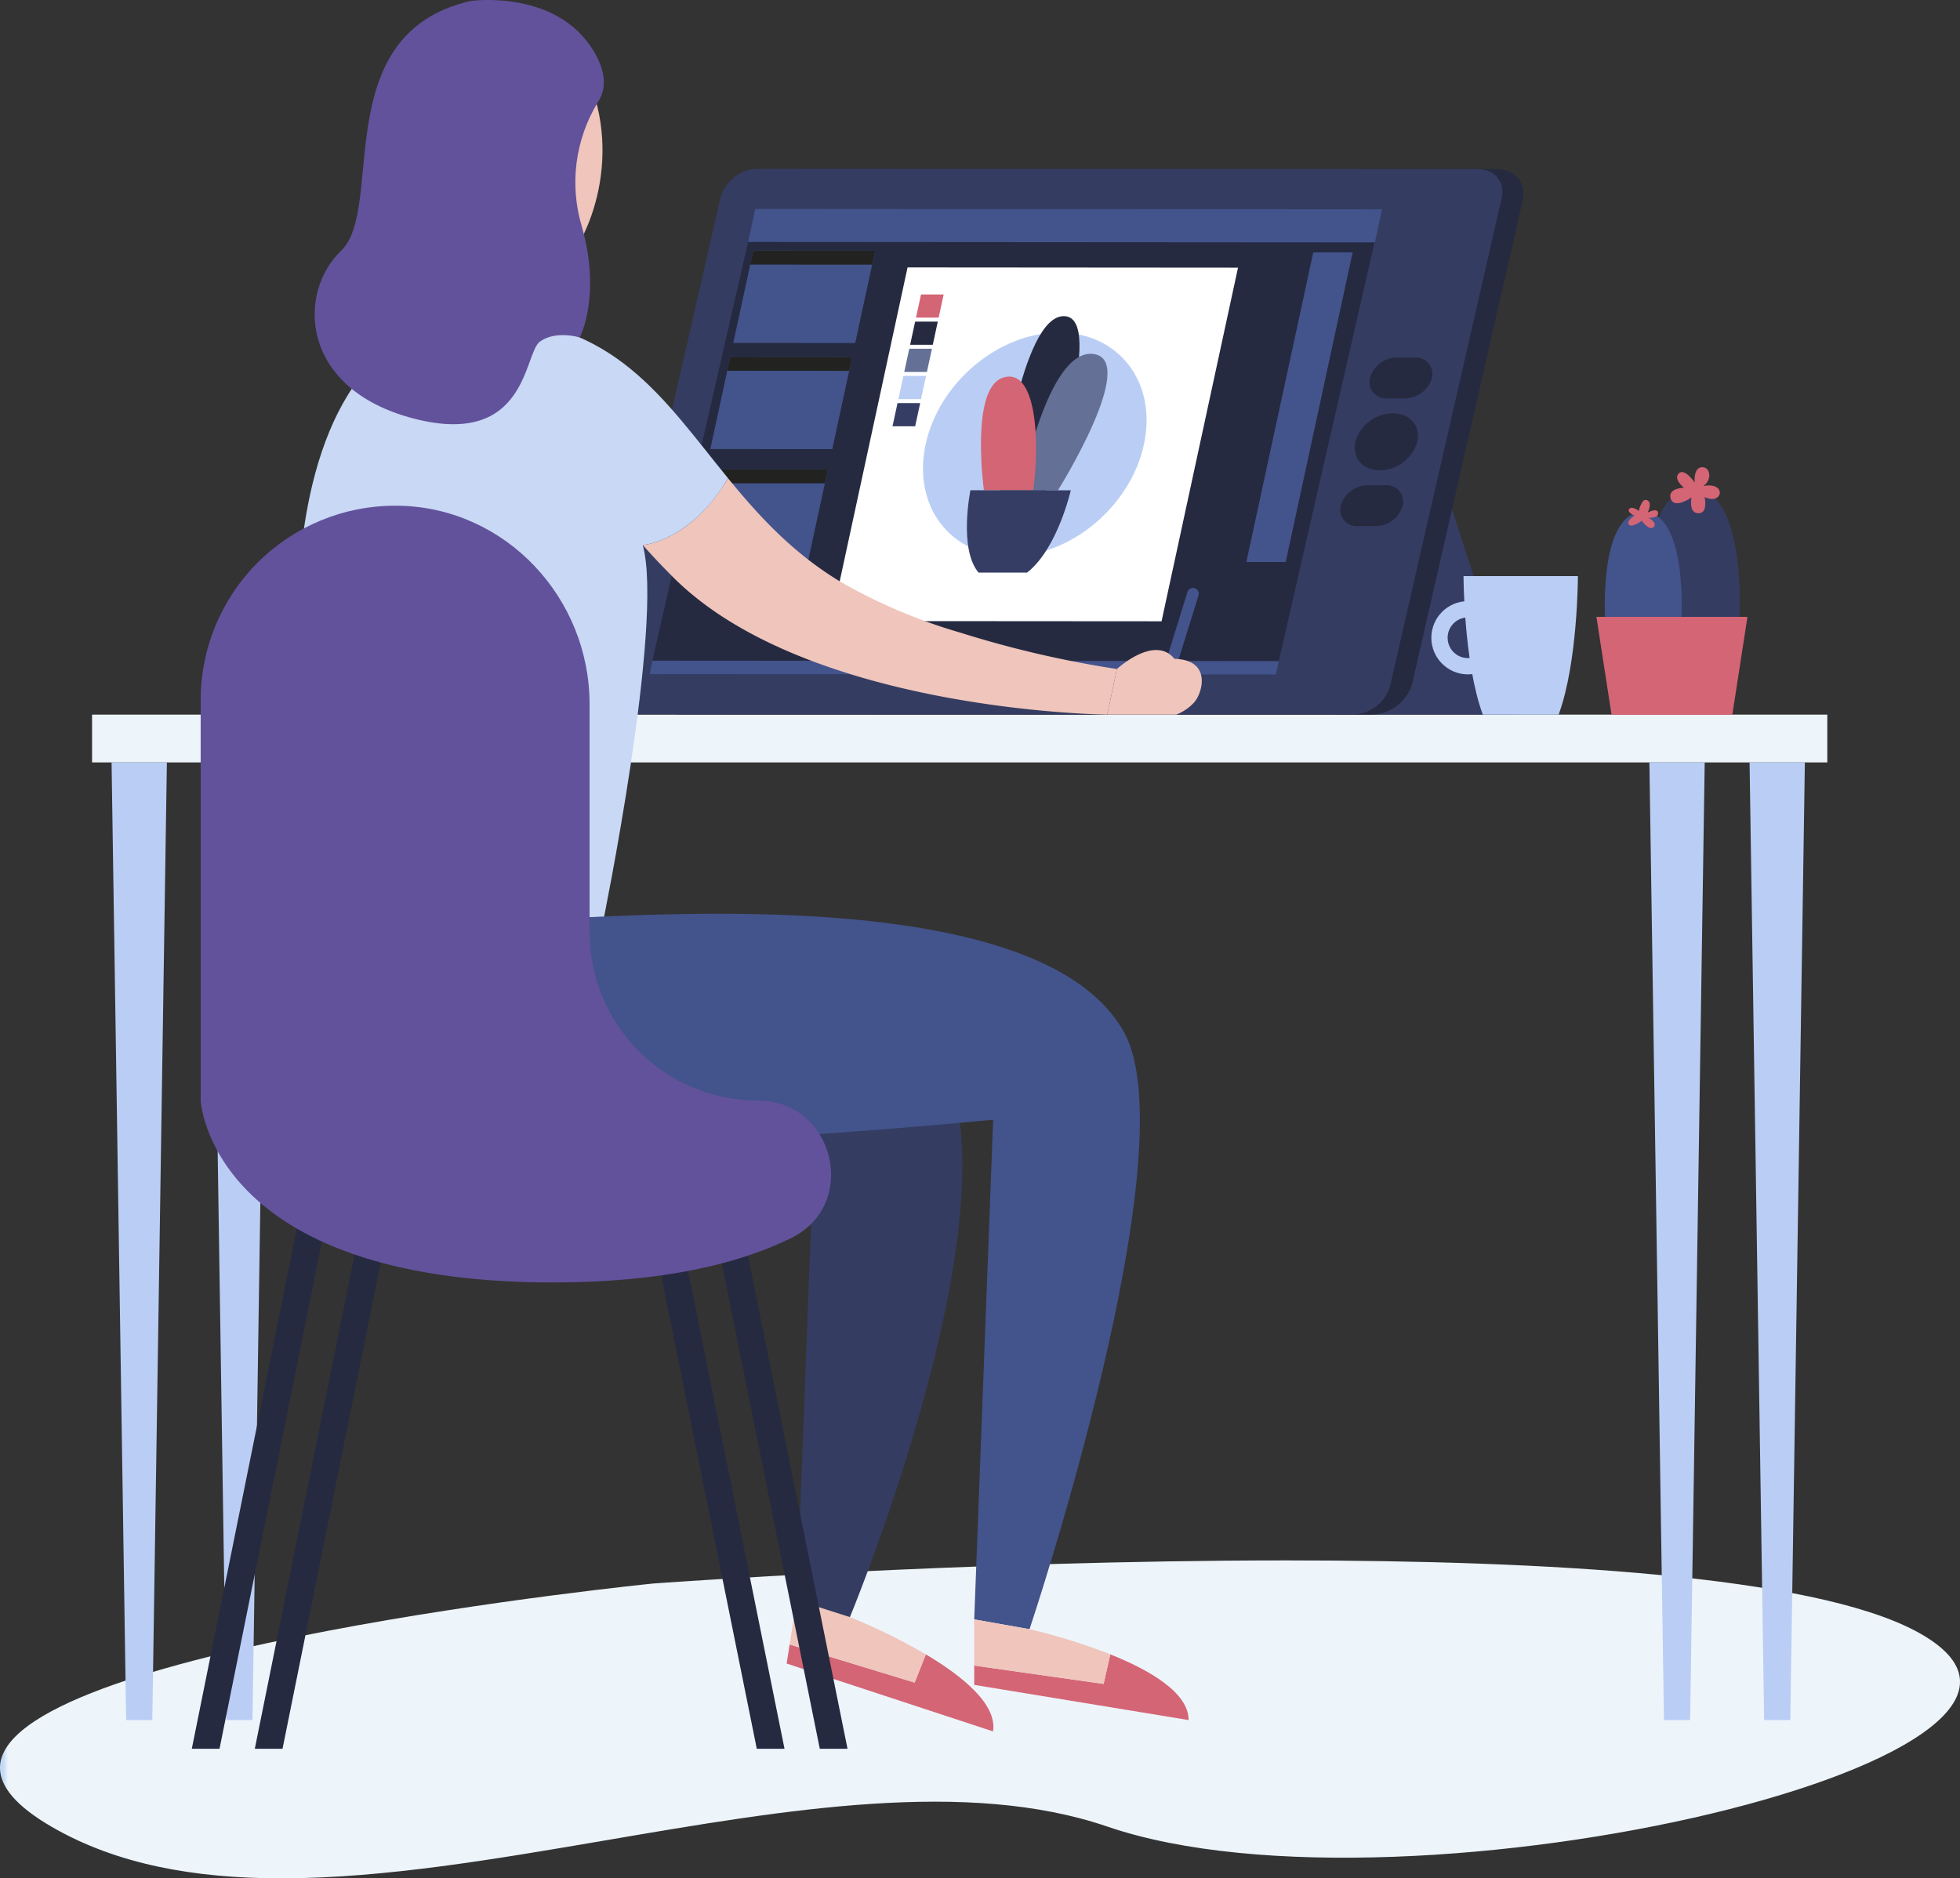 <svg xmlns="http://www.w3.org/2000/svg" xmlns:xlink="http://www.w3.org/1999/xlink" width="295" height="282.781" viewBox="0 0 295 282.781">
  <rect x="0" y="0" width="295" height="282.781" fill="#333333" stroke="none"/>
  <defs>
    <clipPath id="clip-path">
      <path id="Trazado_874497" data-name="Trazado 874497" d="M98.283,346.56S.16,356.389,0,374.263v.087c.025,2.764,2.392,5.718,7.822,8.858,9.842,5.691,21.566,7.716,34.334,7.735h.388c15.305-.025,32.091-2.9,48.9-5.771,27.028-4.621,54.122-9.24,75.246-2.016,45.346,15.508,156.723-10.955,121.557-29.486-15.752-8.3-55.5-10.591-94.6-10.591-48.182,0-95.364,3.48-95.364,3.48" transform="translate(0 -343.08)" fill="none"/>
    </clipPath>
    <linearGradient id="linear-gradient" y1="0.863" x2="0.002" y2="0.863" gradientUnits="objectBoundingBox">
      <stop offset="0" stop-color="#c4dbf6"/>
      <stop offset="1" stop-color="#edf5fb"/>
    </linearGradient>
    <clipPath id="clip-path-2">
      <rect id="Rectángulo_402045" data-name="Rectángulo 402045" width="295" height="282.781" fill="none"/>
    </clipPath>
    <clipPath id="clip-path-3">
      <path id="Trazado_874513" data-name="Trazado 874513" d="M218.825,83.006c-4.842,1.769-2.761,16.9-2.761,16.9l7.432,0c1.026-7.919.306-17.112-3.609-17.111a3.1,3.1,0,0,0-1.063.2" transform="translate(-215.619 -82.803)" fill="none"/>
    </clipPath>
    <linearGradient id="linear-gradient-2" x1="-13.852" y1="13.212" x2="-13.787" y2="13.212" gradientUnits="objectBoundingBox">
      <stop offset="0" stop-color="#df7d7f"/>
      <stop offset="1" stop-color="#d46575"/>
    </linearGradient>
    <clipPath id="clip-path-5">
      <path id="Trazado_874515" data-name="Trazado 874515" d="M201.346,68.225l3.409,0,.755-3.492-3.409,0Z" transform="translate(-201.346 -64.733)" fill="none"/>
    </clipPath>
    <linearGradient id="linear-gradient-3" x1="-33.111" y1="68.244" x2="-32.946" y2="68.244" xlink:href="#linear-gradient-2"/>
    <clipPath id="clip-path-7">
      <path id="Trazado_874520" data-name="Trazado 874520" d="M161.183,69l18.354.013,3-13.89-18.354-.013Z" transform="translate(-161.183 -55.109)" fill="none"/>
    </clipPath>
    <linearGradient id="linear-gradient-4" x1="-5.168" y1="17.625" x2="-5.136" y2="17.625" gradientUnits="objectBoundingBox">
      <stop offset="0" stop-color="#343c62"/>
      <stop offset="1" stop-color="#43538b"/>
    </linearGradient>
    <clipPath id="clip-path-9">
      <path id="Trazado_874522" data-name="Trazado 874522" d="M156.138,92.337l18.355.013,3-13.891-18.354-.012Z" transform="translate(-156.138 -78.447)" fill="none"/>
    </clipPath>
    <linearGradient id="linear-gradient-5" x1="-5.006" y1="16.476" x2="-4.974" y2="16.476" xlink:href="#linear-gradient-4"/>
    <clipPath id="clip-path-11">
      <path id="Trazado_874524" data-name="Trazado 874524" d="M150.791,117.078l18.354.012,3-13.89-18.354-.012Z" transform="translate(-150.791 -103.188)" fill="none"/>
    </clipPath>
    <linearGradient id="linear-gradient-6" x1="-4.835" y1="15.258" x2="-4.803" y2="15.258" xlink:href="#linear-gradient-4"/>
    <clipPath id="clip-path-13">
      <path id="Trazado_874526" data-name="Trazado 874526" d="M273.957,102.1l5.928,0,10.074-46.608-5.928,0Z" transform="translate(-273.957 -55.489)" fill="none"/>
    </clipPath>
    <linearGradient id="linear-gradient-7" x1="-11.723" y1="5.251" x2="-11.68" y2="5.251" xlink:href="#linear-gradient-4"/>
    <clipPath id="clip-path-14">
      <path id="Trazado_874527" data-name="Trazado 874527" d="M164.436,50.911l94.348.064,1.077-4.983-94.348-.064Z" transform="translate(-164.436 -45.928)" fill="none"/>
    </clipPath>
    <linearGradient id="linear-gradient-8" x1="-1.18" y1="49.797" x2="-1.173" y2="49.797" xlink:href="#linear-gradient-4"/>
    <clipPath id="clip-path-15">
      <path id="Trazado_874528" data-name="Trazado 874528" d="M142.765,147.277l94.286.064.438-2.024-94.286-.064Z" transform="translate(-142.765 -145.254)" fill="none"/>
    </clipPath>
    <linearGradient id="linear-gradient-9" x1="-1.032" y1="87.809" x2="-1.025" y2="87.809" xlink:href="#linear-gradient-4"/>
    <clipPath id="clip-path-16">
      <path id="Trazado_874529" data-name="Trazado 874529" d="M172.915,364.434l31.066,10.214c.638-4.082-4.631-8.337-10.118-11.6l-1.684,4.249-18.814-5.741Z" transform="translate(-172.915 -361.56)" fill="none"/>
    </clipPath>
    <linearGradient id="linear-gradient-10" x1="-3.735" y1="2.69" x2="-3.713" y2="2.69" xlink:href="#linear-gradient-2"/>
    <clipPath id="clip-path-18">
      <path id="Trazado_874533" data-name="Trazado 874533" d="M89.328,70.305h0c-16.761,2.262-22.836,21.559-23.765,39.72A139.071,139.071,0,0,0,73.456,162.2l37.855-.9s9.3-45.356,6.054-57.13c0,0,7.186-.5,12.836-10.06-9.762-11.949-17.144-23.974-36.729-23.974q-1.985,0-4.145.169" transform="translate(-65.412 -70.136)" fill="none"/>
    </clipPath>
    <linearGradient id="linear-gradient-11" x1="-0.658" y1="2.55" x2="-0.648" y2="2.55" gradientUnits="objectBoundingBox">
      <stop offset="0" stop-color="#7b91cf"/>
      <stop offset="1" stop-color="#c9d8f5"/>
    </linearGradient>
    <clipPath id="clip-path-19">
      <path id="Trazado_874534" data-name="Trazado 874534" d="M108.871,201.428l-36.269,0c-1.9,0-7.1,9.5-7.592,21.429-.881,21.194,28.233,15.352,40.086,13.8,13.749-1.8,25.666-1.039,64.87-4.743l-2.846,75.222,8.325,1.474s24.1-71.948,14.243-89.843C181.364,203.66,151.969,200.9,128.5,200.9c-7.42,0-14.249.276-19.631.523" transform="translate(-64.989 -200.905)" fill="none"/>
    </clipPath>
    <linearGradient id="linear-gradient-12" x1="-0.322" y1="1.348" x2="-0.317" y2="1.348" xlink:href="#linear-gradient-4"/>
    <clipPath id="clip-path-21">
      <path id="Trazado_874536" data-name="Trazado 874536" d="M95.123,0A20.182,20.182,0,0,0,92.59.154c-21.57,5-12.776,31.2-19.441,37.585s-6.2,20.829,10.924,25.273,16.57-9.813,18.977-11.572,6.012-.635,6.012-.635,3.285-6.239.326-16.659a23.144,23.144,0,0,1,2.428-18.8c1.213-1.883,1.348-4.447-.8-7.884C106.974,1.019,99.5.024,95.423,0Z" transform="translate(-69.161 -0.001)" fill="#62529b"/>
    </clipPath>
    <clipPath id="clip-path-22">
      <path id="Trazado_874537" data-name="Trazado 874537" d="M259.1,129.863l-4.124,13.28a.872.872,0,0,0,1.665.517l4.125-13.28a.872.872,0,0,0-1.666-.518" transform="translate(-254.937 -129.25)" fill="none"/>
    </clipPath>
    <linearGradient id="linear-gradient-13" x1="-28.718" y1="12.843" x2="-28.605" y2="12.843" xlink:href="#linear-gradient-4"/>
    <clipPath id="clip-path-24">
      <path id="Trazado_874539" data-name="Trazado 874539" d="M233.616,368.182l-19.474-2.768v2.909l32.27,5.3c0-4.132-5.863-7.522-11.787-9.894Z" transform="translate(-214.142 -363.724)" fill="none"/>
    </clipPath>
    <linearGradient id="linear-gradient-14" x1="-4.544" y1="3.409" x2="-4.523" y2="3.409" xlink:href="#linear-gradient-2"/>
    <clipPath id="clip-path-26">
      <path id="Trazado_874542" data-name="Trazado 874542" d="M350.91,135.628l2.277,14.739h18.178l2.277-14.739Z" transform="translate(-350.91 -135.628)" fill="none"/>
    </clipPath>
    <linearGradient id="linear-gradient-15" x1="-10.57" y1="12.885" x2="-10.539" y2="12.885" xlink:href="#linear-gradient-2"/>
    <clipPath id="clip-path-28">
      <path id="Trazado_874545" data-name="Trazado 874545" d="M371.9,102.723c-1.32.07-1.083,2.3-1.083,2.3s-1.526-2.245-2.4-1.369.793,2.156.793,2.156-2.535.043-1.994,1.667,3.124-.2,3.124-.2-.5,2.336,1.021,2.377.95-2.443.95-2.443c1.476.714,2.342-.006,2.286-.726-.05-.631-.81-1.262-2.488-.928,1.335-.863,1.12-2.84-.142-2.84H371.9" transform="translate(-367.141 -102.722)" fill="none"/>
    </clipPath>
    <linearGradient id="linear-gradient-16" x1="-31.453" y1="30.438" x2="-31.367" y2="30.438" xlink:href="#linear-gradient-2"/>
    <clipPath id="clip-path-29">
      <path id="Trazado_874546" data-name="Trazado 874546" d="M360.15,110.072a3.324,3.324,0,0,0-.629,1.5s-1.063-.809-1.463-.3.812,1.008.812,1.008-1.232.7-.876,1.319,1.955-.545,1.955-.545,1.135,1.605,1.782.945-.769-1.39-.769-1.39,1.33.073,1.424-.548-.388-.826-1.552-.245c.667-1.332.182-1.9-.287-1.9a.575.575,0,0,0-.4.157" transform="translate(-357.93 -109.915)" fill="none"/>
    </clipPath>
    <linearGradient id="linear-gradient-17" x1="-50.559" y1="43.725" x2="-50.418" y2="43.725" xlink:href="#linear-gradient-2"/>
    <clipPath id="clip-path-31">
      <path id="Trazado_874551" data-name="Trazado 874551" d="M44.108,140.451v60.288s1.36,27.383,53.012,27.383c16.6,0,28.01-2.829,35.844-6.669,10.34-5.066,6.539-20.714-4.974-20.714a25.348,25.348,0,0,1-25.348-25.348V141.059c0-15.947-12.5-29.428-28.445-29.864-.275-.008-.548-.011-.822-.011a29.268,29.268,0,0,0-29.267,29.267" transform="translate(-44.108 -111.184)" fill="#62529b"/>
    </clipPath>
  </defs>
  <g id="Grupo_1100940" data-name="Grupo 1100940" transform="translate(-250.624 -4373.66)">
    <g id="Grupo_1100834" data-name="Grupo 1100834" transform="translate(250.624 4608.577)" clip-path="url(#clip-path)">
      <rect id="Rectángulo_402043" data-name="Rectángulo 402043" width="323.411" height="55.586" transform="translate(0 0)" fill="url(#linear-gradient)"/>
    </g>
    <g id="Grupo_1100836" data-name="Grupo 1100836" transform="translate(250.624 4373.66)" clip-path="url(#clip-path-2)">
      <rect id="Rectángulo_402044" data-name="Rectángulo 402044" width="261.172" height="7.196" transform="translate(13.856 107.583)" fill="#edf5fb"/>
      <path id="Trazado_874498" data-name="Trazado 874498" d="M386.764,311.794h3.94l2.191-144.168h-8.322Z" transform="translate(-121.244 -52.847)" fill="#bacef5"/>
      <path id="Trazado_874499" data-name="Trazado 874499" d="M364.744,311.794h3.94l2.192-144.168h-8.323Z" transform="translate(-114.302 -52.847)" fill="#bacef5"/>
      <path id="Trazado_874500" data-name="Trazado 874500" d="M48.735,311.794h3.94l2.192-144.168H46.544Z" transform="translate(-14.674 -52.847)" fill="#bacef5"/>
      <path id="Trazado_874501" data-name="Trazado 874501" d="M26.716,311.794h3.94l2.192-144.168H24.525Z" transform="translate(-7.732 -52.847)" fill="#bacef5"/>
      <path id="Trazado_874502" data-name="Trazado 874502" d="M305.5,86.6l15.521,48.288H293.5Z" transform="translate(-92.531 -27.301)" fill="#363d64"/>
      <path id="Trazado_874503" data-name="Trazado 874503" d="M147.624,119.251l104.038.036a6.476,6.476,0,0,0,6.135-4.666l16.639-72.792c.59-2.578-1.2-4.668-4-4.669L166.4,37.124a6.475,6.475,0,0,0-6.135,4.666l-16.639,72.792c-.589,2.578,1.2,4.668,4,4.669" transform="translate(-45.245 -11.704)" fill="#252a40"/>
      <path id="Trazado_874504" data-name="Trazado 874504" d="M137.494,119.248l108.21.037a5.988,5.988,0,0,0,5.673-4.314l16.8-73.5c.544-2.383-1.112-4.316-3.7-4.317l-108.211-.036a5.986,5.986,0,0,0-5.672,4.314l-16.8,73.5c-.545,2.384,1.111,4.317,3.7,4.317" transform="translate(-42.149 -11.703)" fill="#343c62"/>
      <path id="Trazado_874505" data-name="Trazado 874505" d="M142.72,115.977l94.293.032,16-70-94.293-.032Z" transform="translate(-44.995 -14.494)" fill="#252a40"/>
      <path id="Trazado_874506" data-name="Trazado 874506" d="M301.553,99.459h0c-2.574,0-4.221-1.923-3.679-4.294a5.953,5.953,0,0,1,5.642-4.291c2.574,0,4.222,1.923,3.68,4.295a5.955,5.955,0,0,1-5.642,4.291" transform="translate(-93.878 -28.65)" fill="#252a40"/>
      <path id="Trazado_874507" data-name="Trazado 874507" d="M310.418,81.687h0a4.267,4.267,0,0,1-4.042,3.074h-2.644a2.478,2.478,0,0,1-2.636-3.076,4.265,4.265,0,0,1,4.042-3.073h2.644a2.478,2.478,0,0,1,2.636,3.076" transform="translate(-94.903 -24.784)" fill="#252a40"/>
      <path id="Trazado_874508" data-name="Trazado 874508" d="M304,109.769h0a4.266,4.266,0,0,1-4.042,3.074h-2.644a2.478,2.478,0,0,1-2.636-3.076,4.266,4.266,0,0,1,4.042-3.074h2.644A2.478,2.478,0,0,1,304,109.769" transform="translate(-92.88 -33.637)" fill="#252a40"/>
      <path id="Trazado_874509" data-name="Trazado 874509" d="M182.686,112.037l49.737.034,11.506-53.234L194.192,58.8Z" transform="translate(-57.596 -18.539)" fill="#fff"/>
      <path id="Trazado_874510" data-name="Trazado 874510" d="M236.132,89.962c-2.009,9.3-10.993,16.826-20.065,16.82s-14.8-7.546-12.79-16.842,10.993-16.826,20.065-16.82,14.8,7.547,12.79,16.842" transform="translate(-63.96 -23.053)" fill="#bacef5"/>
      <path id="Trazado_874511" data-name="Trazado 874511" d="M226.73,95.724s9.217-26.136,2.692-26.215-9.674,26.21-9.674,26.21" transform="translate(-69.28 -21.914)" fill="#252a40"/>
      <path id="Trazado_874512" data-name="Trazado 874512" d="M235.29,77.811c6.942.9-5.327,20.523-5.327,20.523l-5.622,0s4.007-21.414,10.95-20.519" transform="translate(-70.728 -24.523)" fill="#647095"/>
    </g>
    <g id="Grupo_1100838" data-name="Grupo 1100838" transform="translate(398.265 4430.358)" clip-path="url(#clip-path-3)">
      <rect id="Rectángulo_402046" data-name="Rectángulo 402046" width="10.54" height="17.112" transform="translate(-1.637 -0.001)" fill="url(#linear-gradient-2)"/>
    </g>
    <g id="Grupo_1100840" data-name="Grupo 1100840" transform="translate(250.624 4373.66)" clip-path="url(#clip-path-2)">
      <path id="Trazado_874514" data-name="Trazado 874514" d="M213.061,107.783l15.109.01s-2.007,8.828-6.582,12.392l-7.3,0c-3.033-3.569-1.224-12.4-1.224-12.4" transform="translate(-67.003 -33.981)" fill="#363d64"/>
    </g>
    <g id="Grupo_1100842" data-name="Grupo 1100842" transform="translate(388.492 4417.985)" clip-path="url(#clip-path-5)">
      <rect id="Rectángulo_402048" data-name="Rectángulo 402048" width="4.164" height="3.494" transform="translate(0 0)" fill="url(#linear-gradient-3)"/>
    </g>
    <g id="Grupo_1100844" data-name="Grupo 1100844" transform="translate(250.624 4373.66)" clip-path="url(#clip-path-2)">
      <path id="Trazado_874516" data-name="Trazado 874516" d="M200.055,74.2l3.409,0,.755-3.491-3.409,0Z" transform="translate(-63.072 -22.292)" fill="#252a40"/>
      <path id="Trazado_874517" data-name="Trazado 874517" d="M198.764,80.172l3.409,0,.755-3.491-3.409,0Z" transform="translate(-62.664 -24.175)" fill="#647095"/>
      <path id="Trazado_874518" data-name="Trazado 874518" d="M197.473,86.146l3.409,0,.755-3.492-3.409,0Z" transform="translate(-62.257 -26.058)" fill="#bacef5"/>
      <path id="Trazado_874519" data-name="Trazado 874519" d="M196.182,92.12l3.409,0,.755-3.491-3.409,0Z" transform="translate(-61.85 -27.942)" fill="#363d64"/>
    </g>
    <g id="Grupo_1100846" data-name="Grupo 1100846" transform="translate(360.991 4411.395)" clip-path="url(#clip-path-7)">
      <rect id="Rectángulo_402050" data-name="Rectángulo 402050" width="21.356" height="13.903" transform="translate(0 0)" fill="url(#linear-gradient-4)"/>
    </g>
    <g id="Grupo_1100848" data-name="Grupo 1100848" transform="translate(250.624 4373.66)" clip-path="url(#clip-path-2)">
      <path id="Trazado_874521" data-name="Trazado 874521" d="M164.9,57.21l18.354.012.454-2.1-18.354-.013Z" transform="translate(-51.989 -17.374)" fill="#222221"/>
    </g>
    <g id="Grupo_1100850" data-name="Grupo 1100850" transform="translate(357.536 4427.375)" clip-path="url(#clip-path-9)">
      <rect id="Rectángulo_402052" data-name="Rectángulo 402052" width="21.357" height="13.903" transform="translate(0)" fill="url(#linear-gradient-5)"/>
    </g>
    <g id="Grupo_1100852" data-name="Grupo 1100852" transform="translate(250.624 4373.66)" clip-path="url(#clip-path-2)">
      <path id="Trazado_874523" data-name="Trazado 874523" d="M159.86,80.548l18.354.012.454-2.1-18.354-.013Z" transform="translate(-50.399 -24.732)" fill="#222221"/>
    </g>
    <g id="Grupo_1100854" data-name="Grupo 1100854" transform="translate(353.875 4444.316)" clip-path="url(#clip-path-11)">
      <rect id="Rectángulo_402054" data-name="Rectángulo 402054" width="21.357" height="13.903" fill="url(#linear-gradient-6)"/>
    </g>
    <g id="Grupo_1100856" data-name="Grupo 1100856" transform="translate(250.624 4373.66)" clip-path="url(#clip-path-2)">
      <path id="Trazado_874525" data-name="Trazado 874525" d="M154.513,105.29l18.354.012.454-2.1-18.354-.012Z" transform="translate(-48.713 -32.532)" fill="#222221"/>
    </g>
    <g id="Grupo_1100858" data-name="Grupo 1100858" transform="translate(438.21 4411.655)" clip-path="url(#clip-path-13)">
      <rect id="Rectángulo_402056" data-name="Rectángulo 402056" width="16.002" height="46.613" transform="translate(0 0)" fill="url(#linear-gradient-7)"/>
    </g>
    <g id="Grupo_1100860" data-name="Grupo 1100860" transform="translate(363.218 4405.108)" clip-path="url(#clip-path-14)">
      <rect id="Rectángulo_402057" data-name="Rectángulo 402057" width="95.425" height="5.047" transform="translate(0)" fill="url(#linear-gradient-8)"/>
    </g>
    <g id="Grupo_1100862" data-name="Grupo 1100862" transform="translate(348.379 4473.12)" clip-path="url(#clip-path-15)">
      <rect id="Rectángulo_402058" data-name="Rectángulo 402058" width="94.723" height="2.088" transform="translate(0)" fill="url(#linear-gradient-9)"/>
    </g>
    <g id="Grupo_1100864" data-name="Grupo 1100864" transform="translate(369.024 4621.231)" clip-path="url(#clip-path-16)">
      <rect id="Rectángulo_402059" data-name="Rectángulo 402059" width="31.704" height="13.088" fill="url(#linear-gradient-10)"/>
    </g>
    <g id="Grupo_1100866" data-name="Grupo 1100866" transform="translate(250.624 4373.66)" clip-path="url(#clip-path-2)">
      <path id="Trazado_874530" data-name="Trazado 874530" d="M173.571,358.4l1.072-6.862,8,2.74a89.582,89.582,0,0,1,11.429,5.615l-1.684,4.248Z" transform="translate(-54.722 -110.83)" fill="#efc5bc"/>
      <path id="Trazado_874531" data-name="Trazado 874531" d="M71.557,203.315a109.752,109.752,0,0,1,22.382-1.928s54.945-.365,68,20.818-13.3,84.736-13.3,84.736l-8-2.562,2.747-72.313a337.226,337.226,0,0,1-54.8,4.383,45.7,45.7,0,0,1-19.035-4.3c-8.242-11.492-1.108-24.278,2-28.837" transform="translate(-20.72 -63.491)" fill="#343c62"/>
      <path id="Trazado_874532" data-name="Trazado 874532" d="M154.121,105.148c4.629,5.668,9.792,11.318,17.046,15.66a82.2,82.2,0,0,0,17.941,7.591,157.118,157.118,0,0,0,23.542,5.467l-1.454,6.867s-45.093-.437-65.357-20.7c-1.632-1.632-3.139-3.24-4.553-4.823,0,0,7.186-.5,12.835-10.061" transform="translate(-44.543 -33.15)" fill="#efc5bc"/>
    </g>
    <g id="Grupo_1100868" data-name="Grupo 1100868" transform="translate(295.414 4421.685)" clip-path="url(#clip-path-18)">
      <rect id="Rectángulo_402061" data-name="Rectángulo 402061" width="66.088" height="92.06" transform="translate(-1.299 -0.001)" fill="url(#linear-gradient-11)"/>
    </g>
    <g id="Grupo_1100870" data-name="Grupo 1100870" transform="translate(295.124 4511.226)" clip-path="url(#clip-path-19)">
      <rect id="Rectángulo_402062" data-name="Rectángulo 402062" width="135.42" height="107.705" transform="translate(-0.861)" fill="url(#linear-gradient-12)"/>
    </g>
    <g id="Grupo_1100872" data-name="Grupo 1100872" transform="translate(250.624 4373.66)" clip-path="url(#clip-path-2)">
      <path id="Trazado_874535" data-name="Trazado 874535" d="M104.468,2.261s9.112.485,12.8,13.34-2.979,25.065-6.86,26.6-12.977-.769-12.977-.769-9.7-2.668-9.7-18.312,8.489-21.1,16.735-20.859" transform="translate(-27.66 -0.711)" fill="#efc5bc"/>
    </g>
    <g id="Grupo_1100874" data-name="Grupo 1100874" transform="translate(297.981 4373.661)" clip-path="url(#clip-path-21)">
      <rect id="Rectángulo_402064" data-name="Rectángulo 402064" width="46.68" height="67.455" transform="translate(-2.677 0)" fill="#62529b"/>
    </g>
    <g id="Grupo_1100876" data-name="Grupo 1100876" transform="translate(425.187 4462.162)" clip-path="url(#clip-path-22)">
      <rect id="Rectángulo_402065" data-name="Rectángulo 402065" width="6.075" height="15.127" transform="translate(-0.103)" fill="url(#linear-gradient-13)"/>
    </g>
    <g id="Grupo_1100878" data-name="Grupo 1100878" transform="translate(250.624 4373.66)" clip-path="url(#clip-path-2)">
      <path id="Trazado_874538" data-name="Trazado 874538" d="M244.839,145.773s5.667-5.239,8.663-1.528c5.723.134,4.2,5.276,2.906,6.617a7.189,7.189,0,0,1-2.638,1.778H243.385Z" transform="translate(-76.732 -45.057)" fill="#efc5bc"/>
    </g>
    <g id="Grupo_1100880" data-name="Grupo 1100880" transform="translate(397.253 4622.713)" clip-path="url(#clip-path-24)">
      <rect id="Rectángulo_402067" data-name="Rectángulo 402067" width="32.27" height="9.894" fill="url(#linear-gradient-14)"/>
    </g>
    <g id="Grupo_1100882" data-name="Grupo 1100882" transform="translate(250.624 4373.66)" clip-path="url(#clip-path-2)">
      <path id="Trazado_874540" data-name="Trazado 874540" d="M214.141,362.994v-6.946l8.326,1.474a89.525,89.525,0,0,1,12.158,3.782l-1.009,4.458Z" transform="translate(-67.512 -112.251)" fill="#efc5bc"/>
      <path id="Trazado_874541" data-name="Trazado 874541" d="M321.7,126.664h17.214s0,12.96-2.9,20.852H324.6c-2.9-7.892-2.9-20.852-2.9-20.852" transform="translate(-101.423 -39.933)" fill="#bacef5"/>
      <circle id="Elipse_11544" data-name="Elipse 11544" cx="4.288" cy="4.288" r="4.288" transform="translate(216.657 91.725)" fill="none" stroke="#bacef5" stroke-miterlimit="10" stroke-width="2.449"/>
    </g>
    <g id="Grupo_1100884" data-name="Grupo 1100884" transform="translate(490.902 4466.529)" clip-path="url(#clip-path-26)">
      <rect id="Rectángulo_402069" data-name="Rectángulo 402069" width="22.733" height="14.739" fill="url(#linear-gradient-15)"/>
    </g>
    <g id="Grupo_1100886" data-name="Grupo 1100886" transform="translate(250.624 4373.66)" clip-path="url(#clip-path-2)">
      <path id="Trazado_874543" data-name="Trazado 874543" d="M368.885,107.521c8.107,0,7,19.246,7,19.246h-14s-1.105-19.246,7-19.246" transform="translate(-114.075 -33.898)" fill="#343c62"/>
      <path id="Trazado_874544" data-name="Trazado 874544" d="M358.533,112.55c6.657,0,5.749,15.8,5.749,15.8h-11.5s-.908-15.8,5.749-15.8" transform="translate(-111.209 -35.484)" fill="#43538b"/>
    </g>
    <g id="Grupo_1100888" data-name="Grupo 1100888" transform="translate(502.017 4443.997)" clip-path="url(#clip-path-28)">
      <rect id="Rectángulo_402071" data-name="Rectángulo 402071" width="7.978" height="6.979" transform="translate(-0.465 0)" fill="url(#linear-gradient-16)"/>
    </g>
    <g id="Grupo_1100890" data-name="Grupo 1100890" transform="translate(495.709 4448.922)" clip-path="url(#clip-path-29)">
      <rect id="Rectángulo_402072" data-name="Rectángulo 402072" width="4.842" height="4.745" transform="translate(-0.291 0)" fill="url(#linear-gradient-17)"/>
    </g>
    <g id="Grupo_1100892" data-name="Grupo 1100892" transform="translate(250.624 4373.66)" clip-path="url(#clip-path-2)">
      <path id="Trazado_874547" data-name="Trazado 874547" d="M172.683,346.881h4.173L160.37,265.19l-4.01.809Z" transform="translate(-49.296 -83.606)" fill="#252a40"/>
      <path id="Trazado_874548" data-name="Trazado 874548" d="M158.834,346.881h4.173L146.522,265.19l-4.01.809Z" transform="translate(-44.93 -83.606)" fill="#252a40"/>
      <path id="Trazado_874549" data-name="Trazado 874549" d="M46.332,346.881H42.159L58.644,265.19l4.01.809Z" transform="translate(-13.291 -83.606)" fill="#252a40"/>
      <path id="Trazado_874550" data-name="Trazado 874550" d="M60.181,346.881H56.007L72.493,265.19,76.5,266Z" transform="translate(-17.657 -83.606)" fill="#252a40"/>
    </g>
    <g id="Grupo_1100894" data-name="Grupo 1100894" transform="translate(280.826 4449.791)" clip-path="url(#clip-path-31)">
      <rect id="Rectángulo_402074" data-name="Rectángulo 402074" width="99.197" height="116.937" transform="translate(0 0)" fill="#62529b"/>
    </g>
  </g>
</svg>
